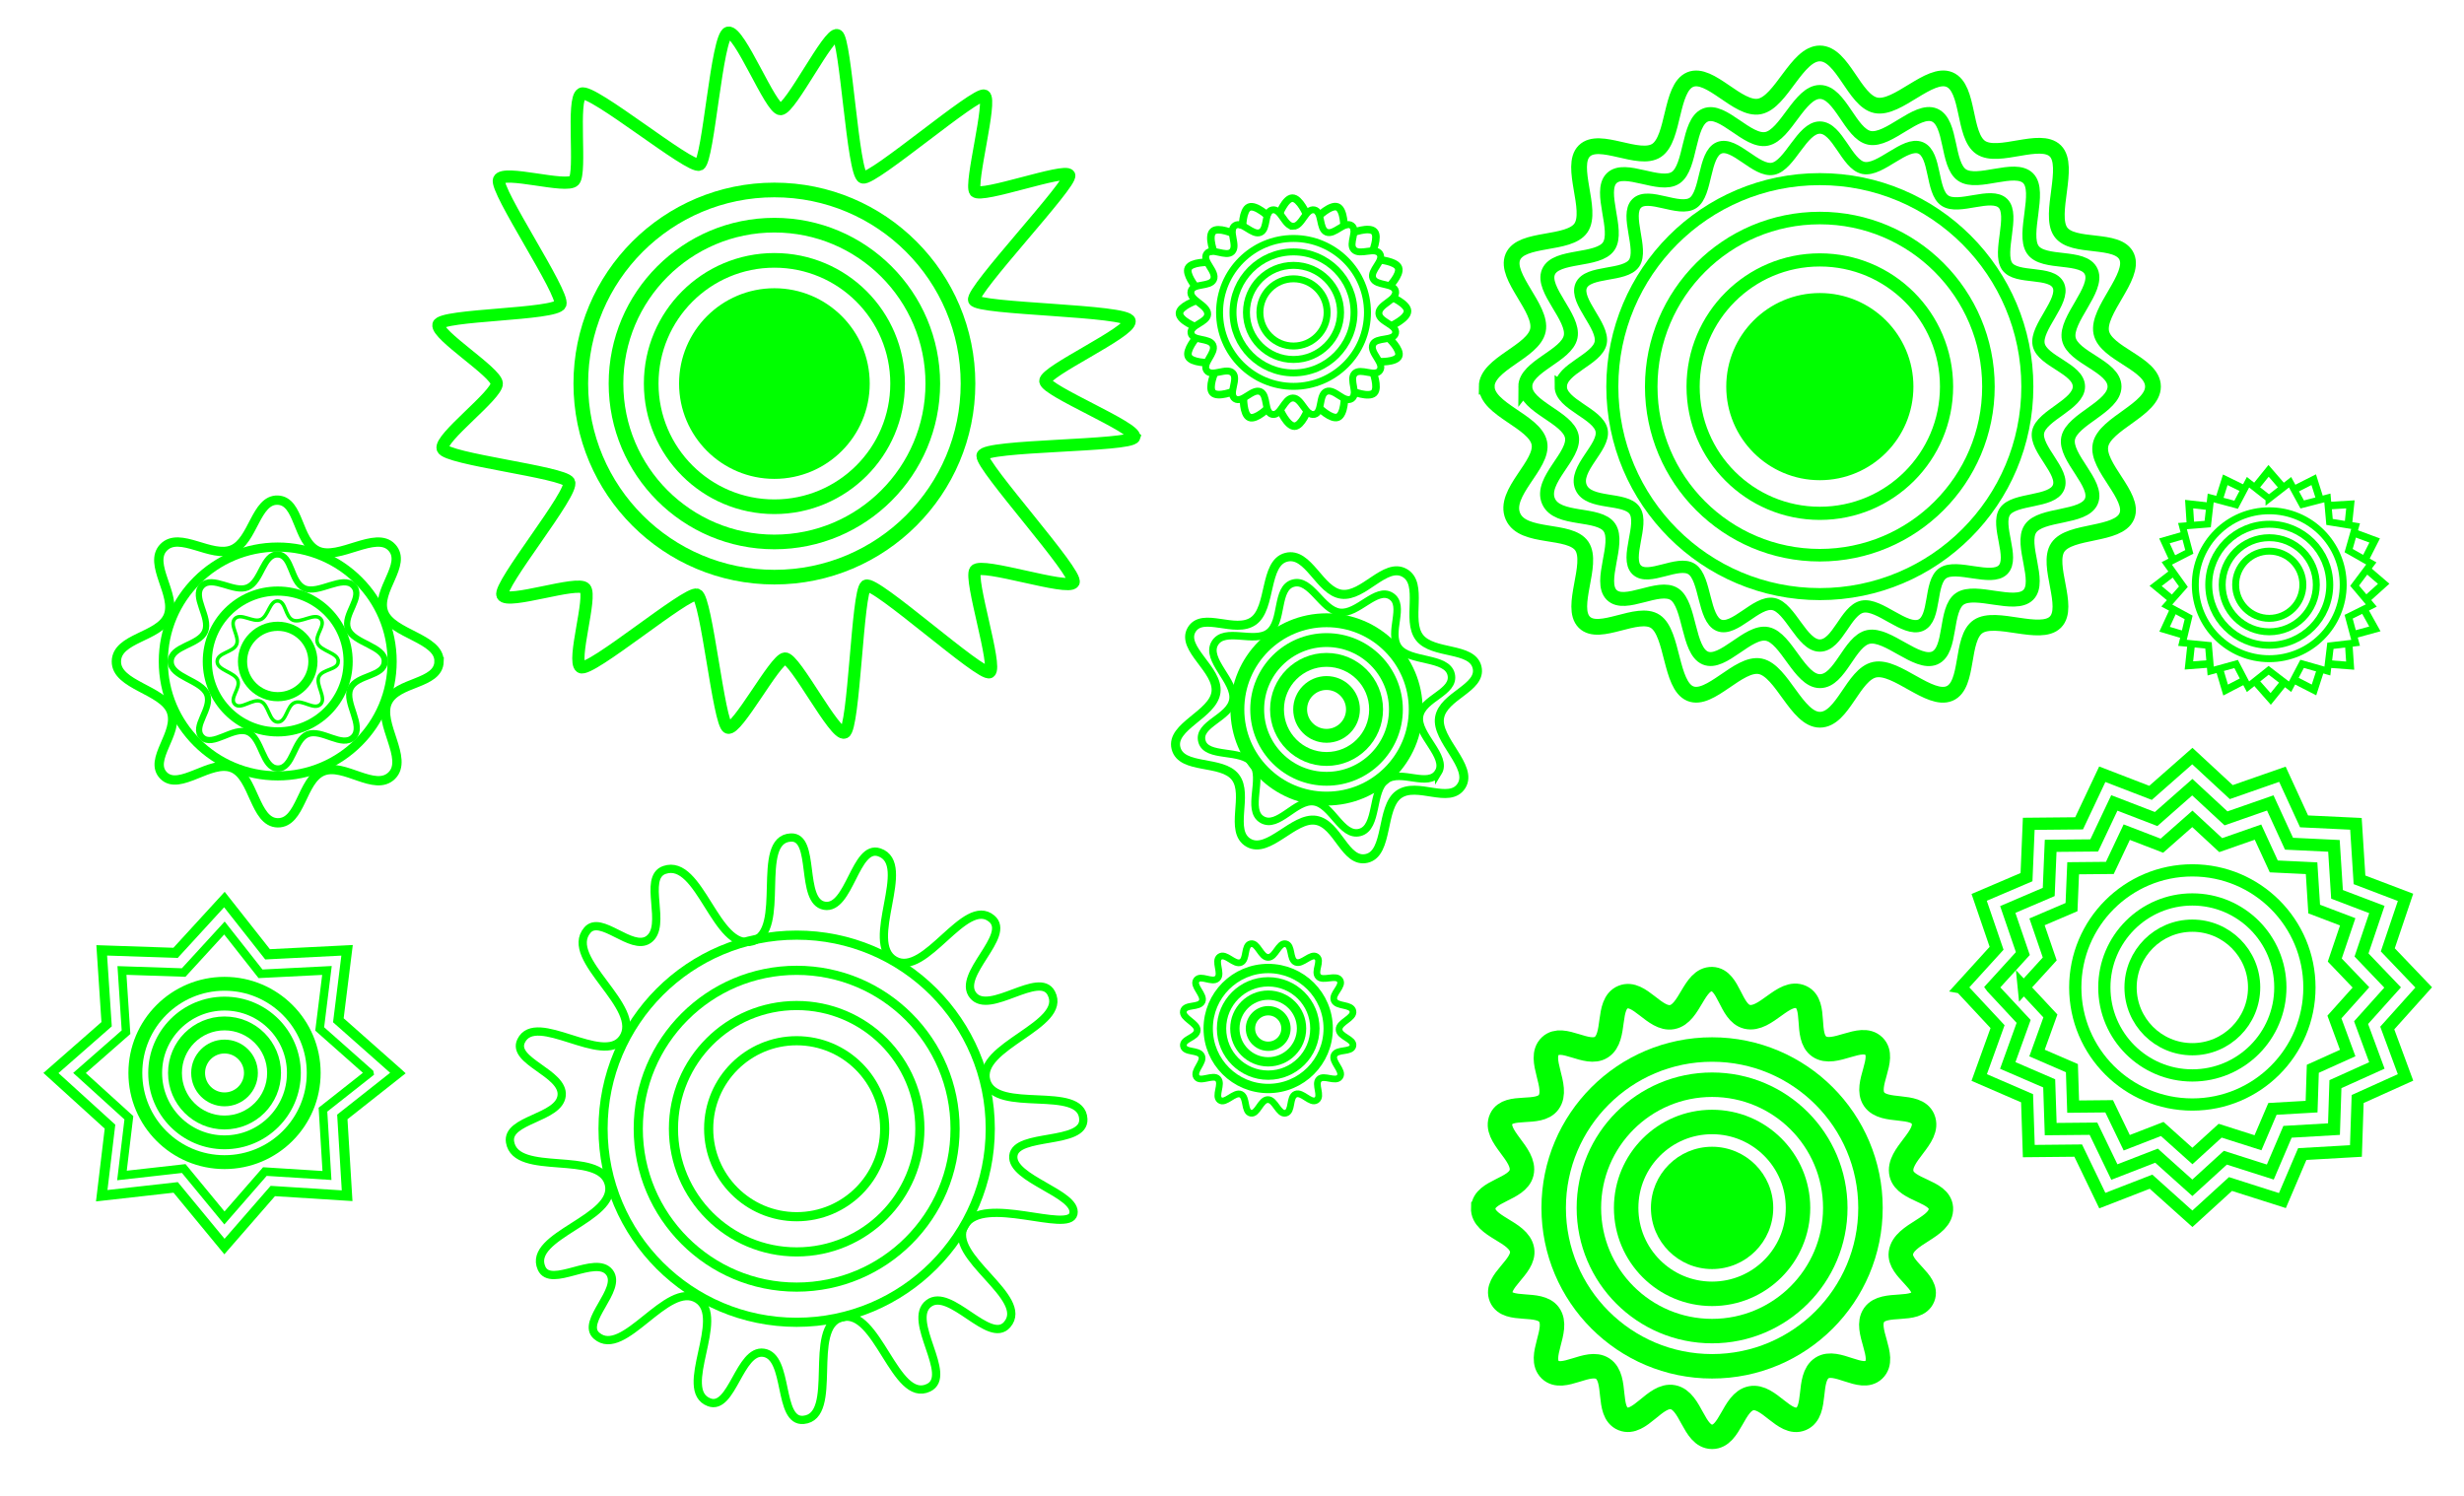<?xml version="1.0" encoding="UTF-8" standalone="no"?>
<!-- Created with Inkscape (http://www.inkscape.org/) -->

<svg
   width="14in"
   height="8.5in"
   viewBox="0 0 56 34"
   version="1.1"
   id="svg5"
   inkscape:version="1.2.2 (b0a8486541, 2022-12-01)"
   sodipodi:docname="Circle_target_zigzag.svg"
   xmlns:inkscape="http://www.inkscape.org/namespaces/inkscape"
   xmlns:sodipodi="http://sodipodi.sourceforge.net/DTD/sodipodi-0.dtd"
   xmlns="http://www.w3.org/2000/svg"
   xmlns:svg="http://www.w3.org/2000/svg">
  <sodipodi:namedview
     id="namedview7"
     pagecolor="#ffffff"
     bordercolor="#000000"
     borderopacity="0.25"
     inkscape:showpageshadow="2"
     inkscape:pageopacity="0.0"
     inkscape:pagecheckerboard="0"
     inkscape:deskcolor="#d1d1d1"
     inkscape:document-units="mm"
     showgrid="true"
     inkscape:zoom="1.4142136"
     inkscape:cx="761.90756"
     inkscape:cy="575.93847"
     inkscape:window-width="3800"
     inkscape:window-height="2120"
     inkscape:window-x="3840"
     inkscape:window-y="0"
     inkscape:window-maximized="1"
     inkscape:current-layer="layer1">
    <inkscape:grid
       type="xygrid"
       id="grid182"
       units="in"
       spacingx="1"
       spacingy="1"
       empspacing="4"
       dotted="true" />
  </sodipodi:namedview>
  <defs
     id="defs2">
    <inkscape:path-effect
       effect="fill_between_many"
       method="originald"
       linkedpaths="#path1814,0,1"
       id="path-effect563" />
  </defs>
  <g
     inkscape:label="Layer 1"
     inkscape:groupmode="layer"
     id="layer1">
    <g
       id="g1884"
       transform="translate(5.077,0.213)">
      <circle
         style="fill:#00ff00;fill-opacity:1;stroke:#00ff00;stroke-width:0.333;stroke-dasharray:none;stroke-opacity:1"
         id="circle1772"
         cx="12.523"
         cy="8.505"
         r="2" />
      <circle
         style="fill:none;fill-opacity:1;stroke:#00ff00;stroke-width:0.333;stroke-dasharray:none;stroke-opacity:1"
         id="circle1774"
         cx="12.523"
         cy="8.505"
         r="2.8" />
      <circle
         style="fill:none;fill-opacity:1;stroke:#00ff00;stroke-width:0.333;stroke-dasharray:none;stroke-opacity:1"
         id="circle1776"
         cx="12.523"
         cy="8.505"
         r="3.6" />
      <circle
         style="fill:none;fill-opacity:1;stroke:#00ff00;stroke-width:0.333;stroke-dasharray:none;stroke-opacity:1"
         id="circle1778"
         cx="12.523"
         cy="8.505"
         r="4.4" />
      <path
         id="path1782"
         style="fill:none;stroke:#00ff00;stroke-width:0.278;stroke-dasharray:none"
         d="m 20.7,9.724 c -0.069,0.212 -3.411,0.173 -3.446,0.419 -0.035,0.246 2.181,2.678 2.067,2.881 -0.114,0.203 -2.091,-0.464 -2.232,-0.269 -0.141,0.195 0.507,2.191 0.327,2.309 -0.18,0.118 -2.613,-2.089 -2.811,-1.963 -0.198,0.126 -0.268,3.242 -0.488,3.336 -0.22,0.094 -1.126,-1.699 -1.354,-1.682 -0.228,0.017 -1.091,1.654 -1.298,1.571 -0.207,-0.084 -0.482,-2.932 -0.7,-3.022 -0.218,-0.089 -2.443,1.784 -2.645,1.645 -0.202,-0.139 0.26,-1.596 0.1,-1.787 -0.16,-0.192 -1.771,0.378 -1.877,0.152 C 6.239,13.086 7.986,10.969 7.855,10.743 7.725,10.516 5.062,10.222 4.984,9.983 4.905,9.743 6.231,8.761 6.213,8.501 6.195,8.242 4.836,7.403 4.888,7.167 c 0.052,-0.236 2.674,-0.219 2.77,-0.465 0.096,-0.246 -1.493,-2.595 -1.394,-2.831 0.099,-0.236 1.538,0.21 1.707,0.02 0.169,-0.19 -0.059,-1.847 0.169,-1.974 0.228,-0.127 2.478,1.722 2.681,1.611 0.204,-0.111 0.392,-2.937 0.651,-2.998 0.259,-0.061 0.961,1.74 1.191,1.737 0.231,-0.003 1.097,-1.757 1.29,-1.68 0.193,0.077 0.35,3.172 0.582,3.234 0.232,0.061 2.578,-1.955 2.761,-1.86 0.182,0.095 -0.341,2.011 -0.209,2.174 0.132,0.163 2.042,-0.533 2.135,-0.367 0.094,0.166 -2.239,2.627 -2.159,2.839 0.08,0.212 3.507,0.226 3.533,0.479 0.025,0.253 -1.926,1.138 -1.915,1.362 0.01,0.224 2.087,1.063 2.018,1.275 z"
         sodipodi:nodetypes="sssssssssssssssssssssssssssssssss" />
    </g>
    <g
       id="g1877"
       transform="translate(0.957,-2.414)">
      <g
         id="g572">
        <g
           id="g6557"
           transform="matrix(0,-0.563,0.563,0,-0.755,33.551)"
           style="fill:none;stroke-width:0.56;stroke-dasharray:none">
          <circle
             style="fill:none;fill-opacity:1;stroke:#00ff00;stroke-width:0.56;stroke-dasharray:none;stroke-opacity:1"
             id="circle6549"
             cx="11.988"
             cy="8.705"
             r="2" />
          <circle
             style="fill:none;fill-opacity:1;stroke:#00ff00;stroke-width:0.56;stroke-dasharray:none;stroke-opacity:1"
             id="circle6551"
             cx="11.988"
             cy="8.705"
             r="2.8" />
          <circle
             style="fill:none;fill-opacity:1;stroke:#00ff00;stroke-width:0.56;stroke-dasharray:none;stroke-opacity:1"
             id="circle6553"
             cx="11.988"
             cy="8.705"
             r="3.6" />
          <circle
             style="fill:none;fill-opacity:1;stroke:#00ff00;stroke-width:0.56;stroke-dasharray:none;stroke-opacity:1"
             id="circle6555"
             cx="11.988"
             cy="8.705"
             r="1.066" />
        </g>
        <path
           id="path1786"
           style="fill:none;stroke:#00ff00;stroke-width:0.191"
           d="m 7.439,26.803 -1.056,0.833 0.091,1.496 -1.411,-0.089 -0.919,1.054 -0.925,-1.123 -1.404,0.158 0.157,-1.312 -1.122,-1.018 1.057,-0.927 -0.092,-1.403 1.402,0.047 0.927,-1.012 0.82,1.041 1.51,-0.076 -0.165,1.329 1.13,1.001 z"
           sodipodi:nodetypes="cccccccccccccccccc" />
        <path
           id="path563"
           style="fill:none;stroke:#00ff00;stroke-width:0.228"
           d="M 8.087,26.803 6.823,27.801 6.932,29.592 5.243,29.485 4.144,30.747 3.036,29.403 1.355,29.592 1.543,28.022 0.201,26.803 1.466,25.694 1.355,24.015 l 1.678,0.057 1.11,-1.212 0.981,1.245 1.807,-0.091 -0.198,1.59 1.353,1.198 z"
           sodipodi:nodetypes="cccccccccccccccccc" />
      </g>
    </g>
    <g
       id="g1867"
       transform="translate(2.233,-1.813)">
      <circle
         style="fill:none;fill-opacity:1;stroke:#00ff00;stroke-width:0.208;stroke-dasharray:none;stroke-opacity:1"
         id="circle4402"
         cx="4.079"
         cy="16.848"
         r="1.6" />
      <circle
         style="fill:none;fill-opacity:1;stroke:#00ff00;stroke-width:0.208;stroke-dasharray:none;stroke-opacity:1"
         id="circle4404"
         cx="4.079"
         cy="16.848"
         r="2.6" />
      <path
         id="circle4406"
         style="fill:none;stroke:#00ff00;stroke-width:0.212"
         d="m 7.746,16.848 c -0.015,0.529 -0.96,0.446 -1.175,0.927 -0.216,0.482 0.484,1.284 0.101,1.665 C 6.289,19.822 5.583,19.141 5.102,19.342 4.62,19.543 4.608,20.522 4.079,20.515 3.55,20.507 3.542,19.465 3.049,19.265 2.556,19.065 1.844,19.801 1.486,19.441 1.129,19.081 1.844,18.474 1.66,17.981 1.476,17.488 0.407,17.39 0.412,16.848 0.417,16.306 1.389,16.298 1.588,15.817 1.788,15.335 1.124,14.629 1.486,14.255 c 0.363,-0.374 1.086,0.252 1.561,0.053 0.475,-0.199 0.532,-1.145 1.032,-1.127 0.5,0.019 0.433,0.94 0.912,1.158 0.479,0.218 1.321,-0.472 1.68,-0.084 0.36,0.387 -0.371,0.985 -0.184,1.479 0.187,0.494 1.273,0.585 1.258,1.114 z"
         sodipodi:nodetypes="zzzzzzzzzzzzzzzzz" />
      <circle
         style="fill:none;fill-opacity:1;stroke:#00ff00;stroke-width:0.208;stroke-dasharray:none;stroke-opacity:1"
         id="circle5595"
         cx="4.079"
         cy="16.848"
         r="0.8" />
      <path
         id="path574"
         style="fill:none;stroke:#00ff00;stroke-width:0.141"
         d="m 6.511,16.848 c -0.01,0.351 -0.637,0.296 -0.78,0.615 -0.143,0.319 0.321,0.851 0.067,1.105 C 5.545,18.821 5.077,18.369 4.757,18.502 4.438,18.635 4.43,19.285 4.079,19.28 3.728,19.275 3.723,18.584 3.396,18.451 3.069,18.319 2.596,18.806 2.359,18.568 2.122,18.329 2.597,17.926 2.475,17.599 2.353,17.273 1.644,17.207 1.647,16.848 c 0.003,-0.359 0.648,-0.365 0.78,-0.684 0.132,-0.32 -0.308,-0.787 -0.068,-1.036 0.24,-0.248 0.72,0.167 1.035,0.035 0.315,-0.132 0.353,-0.76 0.685,-0.747 0.332,0.012 0.287,0.624 0.605,0.768 0.318,0.144 0.876,-0.313 1.115,-0.056 0.239,0.257 -0.246,0.653 -0.122,0.981 0.124,0.328 0.844,0.388 0.834,0.739 z"
         sodipodi:nodetypes="zzzzzzzzzzzzzzzzz" />
      <path
         id="path576"
         style="fill:none;stroke:#00ff00;stroke-width:0.08"
         d="m 5.455,16.848 c -0.006,0.199 -0.36,0.167 -0.441,0.348 -0.081,0.181 0.182,0.482 0.038,0.625 -0.144,0.143 -0.409,-0.113 -0.589,-0.037 -0.181,0.075 -0.185,0.443 -0.384,0.44 -0.199,-0.003 -0.201,-0.394 -0.386,-0.469 -0.185,-0.075 -0.452,0.201 -0.587,0.066 -0.134,-0.135 0.134,-0.363 0.065,-0.548 -0.069,-0.185 -0.47,-0.222 -0.468,-0.425 0.002,-0.203 0.367,-0.206 0.441,-0.387 0.075,-0.181 -0.174,-0.446 -0.038,-0.586 0.136,-0.14 0.408,0.095 0.586,0.02 0.178,-0.075 0.2,-0.43 0.387,-0.423 0.188,0.007 0.163,0.353 0.342,0.435 0.18,0.082 0.496,-0.177 0.631,-0.032 0.135,0.145 -0.139,0.369 -0.069,0.555 0.07,0.186 0.478,0.219 0.472,0.418 z"
         sodipodi:nodetypes="zzzzzzzzzzzzzzzzz" />
    </g>
    <g
       id="g603"
       transform="translate(6.993,0.313)">
      <g
         id="g4257"
         transform="matrix(0,-0.563,0.563,0,18.255,22.561)"
         style="fill:none;stroke-width:0.56;stroke-dasharray:none">
        <circle
           style="fill:none;fill-opacity:1;stroke:#00ff00;stroke-width:0.56;stroke-dasharray:none;stroke-opacity:1"
           id="circle4251"
           cx="11.988"
           cy="8.705"
           r="2" />
        <circle
           style="fill:none;fill-opacity:1;stroke:#00ff00;stroke-width:0.56;stroke-dasharray:none;stroke-opacity:1"
           id="circle4253"
           cx="11.988"
           cy="8.705"
           r="2.8" />
        <circle
           style="fill:none;fill-opacity:1;stroke:#00ff00;stroke-width:0.56;stroke-dasharray:none;stroke-opacity:1"
           id="circle4255"
           cx="11.988"
           cy="8.705"
           r="3.6" />
        <circle
           style="fill:none;fill-opacity:1;stroke:#00ff00;stroke-width:0.56;stroke-dasharray:none;stroke-opacity:1"
           id="circle5597"
           cx="11.988"
           cy="8.705"
           r="1.066" />
      </g>
      <path
         id="path592"
         style="fill:none;stroke:#00ff00;stroke-width:0.17"
         d="m 25.695,17.241 c -0.222,0.361 -0.843,-0.075 -1.185,0.172 -0.342,0.247 -0.178,1.083 -0.596,1.194 -0.418,0.111 -0.634,-0.643 -1.048,-0.697 -0.414,-0.053 -0.814,0.62 -1.177,0.404 -0.364,-0.217 0.048,-0.942 -0.213,-1.277 -0.262,-0.336 -1.049,-0.111 -1.153,-0.503 -0.104,-0.392 0.635,-0.527 0.704,-0.941 0.07,-0.415 -0.631,-0.911 -0.411,-1.284 0.22,-0.373 0.896,0.01 1.227,-0.244 0.331,-0.254 0.153,-1.008 0.553,-1.122 0.401,-0.114 0.651,0.609 1.06,0.661 0.409,0.052 0.827,-0.58 1.165,-0.368 0.339,0.213 -0.076,0.825 0.169,1.167 0.245,0.342 1.103,0.201 1.198,0.614 0.094,0.412 -0.651,0.534 -0.719,0.951 -0.068,0.417 0.648,0.914 0.426,1.275 z"
         sodipodi:nodetypes="zzzzzzzzzzzzzzzzz" />
      <path
         id="path594"
         style="fill:none;stroke:#00ff00;stroke-width:0.205"
         d="m 24.072,19.197 c -0.498,0.118 -0.656,-0.784 -1.159,-0.865 -0.503,-0.081 -1.077,0.772 -1.529,0.511 -0.452,-0.261 0.008,-1.091 -0.3,-1.49 -0.308,-0.399 -1.225,-0.165 -1.35,-0.661 -0.125,-0.496 0.846,-0.763 0.909,-1.273 0.063,-0.51 -0.801,-0.991 -0.555,-1.415 0.246,-0.423 0.992,0.093 1.406,-0.202 0.414,-0.295 0.239,-1.317 0.745,-1.448 0.507,-0.131 0.757,0.774 1.257,0.84 0.5,0.066 0.992,-0.731 1.431,-0.486 0.44,0.245 0.036,1.076 0.341,1.469 0.305,0.393 1.202,0.21 1.309,0.681 0.108,0.471 -0.769,0.64 -0.853,1.141 -0.083,0.501 0.77,1.114 0.499,1.547 -0.272,0.433 -1.011,-0.1 -1.426,0.198 -0.415,0.298 -0.227,1.334 -0.725,1.453 z"
         sodipodi:nodetypes="zzzzzzzzzzzzzzzzz" />
    </g>
    <g
       id="g1851"
       transform="matrix(0.673,0,0,0.673,9.159,5.2)">
      <circle
         style="fill:none;fill-opacity:1;stroke:#00ff00;stroke-width:0.315;stroke-dasharray:none;stroke-opacity:1"
         id="circle6539"
         cx="-27.009"
         cy="29.218"
         r="1.126"
         transform="rotate(-90)" />
      <circle
         style="fill:none;fill-opacity:1;stroke:#00ff00;stroke-width:0.315;stroke-dasharray:none;stroke-opacity:1"
         id="circle6541"
         cx="-27.009"
         cy="29.218"
         r="1.576"
         transform="rotate(-90)" />
      <path
         id="circle6543"
         style="fill:none;stroke:#00ff00;stroke-width:0.315"
         transform="rotate(-90)"
         d="m -24.983,29.218 c 0,0.28 -0.057,0.546 -0.159,0.789 -0.103,0.242 -0.251,0.461 -0.434,0.644 -0.183,0.183 -0.402,0.332 -0.644,0.434 -0.242,0.103 -0.509,0.159 -0.789,0.159 -0.28,0 -0.546,-0.057 -0.789,-0.159 -0.242,-0.103 -0.461,-0.251 -0.644,-0.434 -0.183,-0.183 -0.332,-0.402 -0.434,-0.644 -0.103,-0.242 -0.159,-0.509 -0.159,-0.789 0,-0.28 0.057,-0.546 0.159,-0.789 0.103,-0.242 0.251,-0.461 0.434,-0.644 0.183,-0.183 0.402,-0.332 0.644,-0.434 0.242,-0.103 0.509,-0.159 0.789,-0.159 0.28,0 0.546,0.057 0.789,0.159 0.242,0.103 0.461,0.251 0.644,0.434 0.183,0.183 0.332,0.402 0.434,0.644 0.103,0.242 0.159,0.509 0.159,0.789 z"
         sodipodi:nodetypes="sssssssssssssssss" />
      <circle
         style="fill:none;fill-opacity:1;stroke:#00ff00;stroke-width:0.315;stroke-dasharray:none;stroke-opacity:1"
         id="circle6545"
         cx="-27.009"
         cy="29.218"
         r="0.6"
         transform="rotate(-90)" />
      <path
         id="circle621"
         style="fill:none;stroke:#00ff00;stroke-width:0.227;stroke-dasharray:none"
         d="m 29.217,24.608 c 0.249,2.26e-4 0.352,-0.509 0.59,-0.46 0.238,0.049 0.12,0.527 0.34,0.622 0.22,0.095 0.514,-0.317 0.705,-0.183 0.191,0.134 -0.1,0.498 0.06,0.67 0.16,0.172 0.599,-0.086 0.728,0.118 0.13,0.204 -0.286,0.463 -0.195,0.685 0.091,0.222 0.583,0.114 0.634,0.359 0.051,0.246 -0.474,0.372 -0.467,0.623 0.007,0.25 0.516,0.321 0.467,0.554 -0.049,0.234 -0.533,0.092 -0.634,0.314 -0.101,0.222 0.331,0.528 0.194,0.73 -0.137,0.202 -0.537,-0.084 -0.704,0.083 -0.168,0.167 0.116,0.572 -0.085,0.706 -0.201,0.134 -0.483,-0.297 -0.707,-0.201 -0.224,0.096 -0.096,0.588 -0.337,0.641 -0.241,0.053 -0.351,-0.461 -0.6,-0.459 -0.249,0.002 -0.346,0.508 -0.577,0.459 -0.231,-0.049 -0.116,-0.536 -0.332,-0.636 -0.216,-0.1 -0.524,0.337 -0.712,0.197 -0.188,-0.14 0.096,-0.542 -0.062,-0.718 -0.158,-0.176 -0.604,0.136 -0.727,-0.071 -0.123,-0.207 0.278,-0.499 0.172,-0.712 -0.106,-0.213 -0.574,-0.09 -0.612,-0.332 -0.038,-0.242 0.453,-0.276 0.466,-0.526 0.013,-0.25 -0.525,-0.406 -0.466,-0.651 0.059,-0.244 0.531,-0.101 0.63,-0.323 0.099,-0.221 -0.331,-0.524 -0.191,-0.721 0.14,-0.198 0.533,0.11 0.706,-0.057 0.173,-0.167 -0.12,-0.593 0.083,-0.732 0.203,-0.138 0.49,0.288 0.712,0.191 0.221,-0.097 0.095,-0.579 0.332,-0.63 0.238,-0.051 0.338,0.459 0.587,0.46 z"
         sodipodi:nodetypes="zzzzzzzzzzzzzzzzzzzzzzzzzzzzzzzzzz" />
    </g>
    <g
       id="g1573">
      <g
         id="g1189"
         transform="translate(-0.007,-0.002)">
        <g
           id="g6446"
           transform="matrix(0.382,0,0,0.382,46.133,7.378)"
           style="stroke-width:0.413;stroke-dasharray:none">
          <circle
             style="fill:none;fill-opacity:1;stroke:#00ff00;stroke-width:0.413;stroke-dasharray:none;stroke-opacity:1"
             id="circle6438"
             cx="14.262"
             cy="15.484"
             r="2" />
          <circle
             style="fill:none;fill-opacity:1;stroke:#00ff00;stroke-width:0.413;stroke-dasharray:none;stroke-opacity:1"
             id="circle6440"
             cx="14.262"
             cy="15.484"
             r="2.8" />
          <circle
             style="fill:none;fill-opacity:1;stroke:#00ff00;stroke-width:0.413;stroke-dasharray:none;stroke-opacity:1"
             id="circle6442"
             cx="14.262"
             cy="15.484"
             r="3.6" />
          <circle
             style="fill:none;fill-opacity:1;stroke:#00ff00;stroke-width:0.413;stroke-dasharray:none;stroke-opacity:1"
             id="circle6444"
             cx="14.262"
             cy="15.484"
             r="4.4" />
        </g>
        <path
           id="path1181"
           style="fill:none;stroke:#00ff00;stroke-width:0.157;stroke-dasharray:none"
           d="m 51.575,11.336 0.479,-0.373 0.276,0.505 0.572,-0.148 0.049,0.545 0.592,0.096 -0.158,0.556 0.515,0.292 -0.379,0.506 0.379,0.45 -0.515,0.255 0.158,0.593 -0.572,0.067 -0.069,0.574 -0.574,-0.163 -0.274,0.52 -0.487,-0.373 -0.469,0.373 -0.27,-0.517 -0.578,0.16 -0.05,-0.583 -0.591,-0.058 0.14,-0.578 -0.497,-0.27 0.378,-0.428 -0.378,-0.529 0.512,-0.262 -0.155,-0.586 0.573,-0.046 0.068,-0.594 0.578,0.155 0.27,-0.512 c 0.159,0.124 0.318,0.249 0.477,0.373 z"
           sodipodi:nodetypes="ccccccccccccccccccccccccccccccccc" />
      </g>
      <g
         id="g1547"
         transform="matrix(1.072,0.21,-0.21,1.072,13.174,-7.498)">
        <path
           id="path1528"
           style="fill:none;stroke:#00ff00;stroke-width:0.157;stroke-dasharray:none"
           d="M 37.476,9.993 37.686,9.595 38.046,9.877" />
        <path
           id="path1524"
           style="fill:none;stroke:#00ff00;stroke-width:0.157;stroke-dasharray:none"
           d="m 36.786,10.407 0.052,-0.456 0.448,0.12" />
        <path
           id="path1520"
           style="fill:none;stroke:#00ff00;stroke-width:0.157;stroke-dasharray:none"
           d="m 36.316,11.042 -0.119,-0.45 0.441,-0.036" />
        <path
           id="path1516"
           style="fill:none;stroke:#00ff00;stroke-width:0.157;stroke-dasharray:none"
           d="M 36.12,11.832 35.84,11.441 36.234,11.239" />
        <path
           id="path1512"
           style="fill:none;stroke:#00ff00;stroke-width:0.157;stroke-dasharray:none"
           d="M 36.24,12.615 35.84,12.397 36.124,12.076" />
        <path
           id="path1508"
           style="fill:none;stroke:#00ff00;stroke-width:0.157;stroke-dasharray:none"
           d="m 36.644,13.289 -0.447,-0.044 0.112,-0.463" />
        <path
           id="path1504"
           style="fill:none;stroke:#00ff00;stroke-width:0.157;stroke-dasharray:none"
           d="m 37.279,13.765 -0.441,0.122 -0.038,-0.442" />
        <path
           id="path1500"
           style="fill:none;stroke:#00ff00;stroke-width:0.157;stroke-dasharray:none"
           d="m 38.039,13.962 -0.353,0.281 -0.207,-0.395" />
        <path
           id="path1496"
           style="fill:none;stroke:#00ff00;stroke-width:0.157;stroke-dasharray:none"
           d="M 38.851,13.848 38.642,14.244 38.276,13.963" />
        <path
           id="path1492"
           style="fill:none;stroke:#00ff00;stroke-width:0.157;stroke-dasharray:none"
           d="M 39.545,13.43 39.49,13.887 39.055,13.762" />
        <path
           id="path1488"
           style="fill:none;stroke:#00ff00;stroke-width:0.157;stroke-dasharray:none"
           d="m 40.012,12.799 0.119,0.447 -0.455,0.054" />
        <path
           id="path1484"
           style="fill:none;stroke:#00ff00;stroke-width:0.157;stroke-dasharray:none"
           d="m 40.206,12.062 0.283,0.335 -0.391,0.194" />
        <path
           id="path1480"
           style="fill:none;stroke:#00ff00;stroke-width:0.157;stroke-dasharray:none"
           d="m 40.084,11.212 0.404,0.229 -0.281,0.374" />
        <path
           id="path1476"
           style="fill:none;stroke:#00ff00;stroke-width:0.157;stroke-dasharray:none"
           d="m 39.652,10.515 0.479,0.078 -0.124,0.437" />
        <path
           id="path1472"
           style="fill:none;stroke:#00ff00;stroke-width:0.157;stroke-dasharray:none"
           d="m 39.038,10.069 0.453,-0.117 0.04,0.445" />
        <path
           id="path1468"
           style="fill:none;stroke:#00ff00;stroke-width:0.157;stroke-dasharray:none"
           d="m 38.281,9.877 0.362,-0.282 0.219,0.401" />
      </g>
    </g>
    <g
       id="g1693"
       transform="translate(-10.711,-2.232)">
      <g
         id="g1583"
         transform="matrix(0.382,0,0,0.382,34.661,3.418)"
         style="stroke-width:0.413;stroke-dasharray:none">
        <circle
           style="fill:none;fill-opacity:1;stroke:#00ff00;stroke-width:0.413;stroke-dasharray:none;stroke-opacity:1"
           id="circle1575"
           cx="14.262"
           cy="15.484"
           r="2" />
        <circle
           style="fill:none;fill-opacity:1;stroke:#00ff00;stroke-width:0.413;stroke-dasharray:none;stroke-opacity:1"
           id="circle1577"
           cx="14.262"
           cy="15.484"
           r="2.8" />
        <circle
           style="fill:none;fill-opacity:1;stroke:#00ff00;stroke-width:0.413;stroke-dasharray:none;stroke-opacity:1"
           id="circle1579"
           cx="14.262"
           cy="15.484"
           r="3.6" />
        <circle
           style="fill:none;fill-opacity:1;stroke:#00ff00;stroke-width:0.413;stroke-dasharray:none;stroke-opacity:1"
           id="circle1581"
           cx="14.262"
           cy="15.484"
           r="4.4" />
      </g>
      <path
         id="path1585"
         style="fill:none;stroke:#00ff00;stroke-width:0.157;stroke-dasharray:none"
         d="m 40.103,7.376 c 0.202,1.834e-4 0.281,-0.415 0.479,-0.373 0.188,0.039 0.1,0.429 0.276,0.505 0.181,0.078 0.411,-0.262 0.572,-0.148 0.149,0.105 -0.075,0.411 0.049,0.545 0.136,0.146 0.485,-0.073 0.592,0.096 0.103,0.163 -0.231,0.378 -0.158,0.556 0.075,0.183 0.475,0.099 0.515,0.292 0.043,0.206 -0.385,0.295 -0.379,0.506 0.006,0.196 0.419,0.258 0.379,0.45 -0.039,0.187 -0.436,0.081 -0.515,0.255 -0.084,0.186 0.273,0.424 0.158,0.593 -0.108,0.159 -0.436,-0.068 -0.572,0.067 -0.136,0.136 0.092,0.467 -0.069,0.574 -0.166,0.11 -0.391,-0.242 -0.574,-0.163 -0.18,0.077 -0.083,0.478 -0.274,0.52 -0.2,0.044 -0.283,-0.375 -0.487,-0.373 -0.2,0.002 -0.273,0.414 -0.469,0.373 -0.19,-0.04 -0.092,-0.439 -0.27,-0.517 -0.183,-0.08 -0.414,0.274 -0.578,0.16 -0.16,-0.111 0.087,-0.444 -0.05,-0.583 -0.139,-0.141 -0.476,0.104 -0.591,-0.058 -0.115,-0.162 0.22,-0.397 0.14,-0.578 -0.076,-0.172 -0.464,-0.084 -0.497,-0.27 -0.033,-0.187 0.369,-0.238 0.378,-0.428 0.011,-0.216 -0.43,-0.318 -0.378,-0.529 0.045,-0.186 0.434,-0.087 0.512,-0.262 0.082,-0.185 -0.272,-0.421 -0.155,-0.586 0.111,-0.157 0.436,0.087 0.573,-0.046 0.143,-0.139 -0.097,-0.482 0.068,-0.594 0.165,-0.112 0.395,0.235 0.578,0.155 0.177,-0.077 0.081,-0.472 0.27,-0.512 0.198,-0.042 0.275,0.373 0.477,0.373 z"
         sodipodi:nodetypes="zaaaaaaaaaaaaaaaaaaaaaaaaaaaaaaaz" />
      <path
         id="path1589"
         style="fill:none;stroke:#00ff00;stroke-width:0.172;stroke-dasharray:none"
         d="m 39.775,7.118 c 0,0 0.145,-0.379 0.308,-0.382 0.166,-0.003 0.327,0.378 0.327,0.378"
         sodipodi:nodetypes="cac" />
      <path
         id="path1591"
         style="fill:none;stroke:#00ff00;stroke-width:0.172;stroke-dasharray:none"
         d="m 38.948,7.418 c 0,0 -0.002,-0.412 0.151,-0.477 0.155,-0.066 0.455,0.223 0.455,0.223"
         sodipodi:nodetypes="cac" />
      <path
         id="path1593"
         style="fill:none;stroke:#00ff00;stroke-width:0.172;stroke-dasharray:none"
         d="m 38.311,8 c 0,0 -0.156,-0.39 -0.033,-0.507 0.117,-0.111 0.48,0.054 0.48,0.054"
         sodipodi:nodetypes="cac" />
      <path
         id="path1595"
         style="fill:none;stroke:#00ff00;stroke-width:0.172;stroke-dasharray:none"
         d="m 37.879,8.746 c 0,0 -0.228,-0.285 -0.161,-0.419 0.072,-0.145 0.465,-0.134 0.465,-0.134"
         sodipodi:nodetypes="cac" />
      <path
         id="path1597"
         style="fill:none;stroke:#00ff00;stroke-width:0.172;stroke-dasharray:none"
         d="m 37.9,9.669 c 0,0 -0.386,-0.151 -0.383,-0.317 0.003,-0.156 0.372,-0.285 0.372,-0.285"
         sodipodi:nodetypes="cac" />
      <path
         id="path1599"
         style="fill:none;stroke:#00ff00;stroke-width:0.172;stroke-dasharray:none"
         d="m 38.191,10.477 c 0,0 -0.4,0.007 -0.47,-0.141 -0.068,-0.143 0.183,-0.437 0.183,-0.437"
         sodipodi:nodetypes="cac" />
      <path
         id="path1601"
         style="fill:none;stroke:#00ff00;stroke-width:0.172;stroke-dasharray:none"
         d="m 38.772,11.119 c 0,0 -0.382,0.158 -0.498,0.038 -0.112,-0.116 0.052,-0.481 0.052,-0.481"
         sodipodi:nodetypes="cac" />
      <path
         id="path1603"
         style="fill:none;stroke:#00ff00;stroke-width:0.172;stroke-dasharray:none"
         d="m 39.546,11.491 c 0,0 -0.286,0.291 -0.438,0.227 -0.149,-0.064 -0.138,-0.467 -0.138,-0.467"
         sodipodi:nodetypes="cac" />
      <path
         id="path1605"
         style="fill:none;stroke:#00ff00;stroke-width:0.172;stroke-dasharray:none"
         d="m 40.439,11.538 c 0,0 -0.144,0.377 -0.306,0.381 -0.168,0.004 -0.334,-0.377 -0.334,-0.377"
         sodipodi:nodetypes="cac" />
      <path
         id="path1607"
         style="fill:none;stroke:#00ff00;stroke-width:0.172;stroke-dasharray:none"
         d="m 41.271,11.236 c 0,0 1.47e-4,0.414 -0.154,0.478 -0.152,0.063 -0.441,-0.224 -0.441,-0.224"
         sodipodi:nodetypes="cac" />
      <path
         id="path1609"
         style="fill:none;stroke:#00ff00;stroke-width:0.172;stroke-dasharray:none"
         d="m 41.905,10.658 c 0,0 0.153,0.386 0.034,0.504 -0.119,0.117 -0.499,-0.038 -0.499,-0.038"
         sodipodi:nodetypes="cac" />
      <path
         id="path1611"
         style="fill:none;stroke:#00ff00;stroke-width:0.172;stroke-dasharray:none"
         d="m 42.266,9.909 c 0,0 0.294,0.272 0.232,0.419 -0.062,0.146 -0.459,0.125 -0.459,0.125"
         sodipodi:nodetypes="cac" />
      <path
         id="path1613"
         style="fill:none;stroke:#00ff00;stroke-width:0.172;stroke-dasharray:none"
         d="m 42.315,8.972 c 0,0 0.383,0.161 0.385,0.33 0.002,0.17 -0.379,0.342 -0.379,0.342"
         sodipodi:nodetypes="cac" />
      <path
         id="path1615"
         style="fill:none;stroke:#00ff00;stroke-width:0.172;stroke-dasharray:none"
         d="m 42.061,8.137 c 0,0 0.38,0.034 0.434,0.182 0.057,0.155 -0.225,0.443 -0.225,0.443"
         sodipodi:nodetypes="cac" />
      <path
         id="path1617"
         style="fill:none;stroke:#00ff00;stroke-width:0.172;stroke-dasharray:none"
         d="m 41.433,7.528 c 0,0 0.392,-0.154 0.51,-0.031 0.112,0.117 -0.05,0.485 -0.05,0.485"
         sodipodi:nodetypes="cac" />
      <path
         id="path1619"
         style="fill:none;stroke:#00ff00;stroke-width:0.172;stroke-dasharray:none"
         d="m 40.662,7.163 c 0,0 0.293,-0.291 0.447,-0.226 0.153,0.064 0.15,0.476 0.15,0.476"
         sodipodi:nodetypes="cac" />
    </g>
    <g
       id="g1801"
       transform="matrix(1.44,0,0,1.44,-6.873,-12.929)">
      <circle
         style="fill:none;fill-opacity:1;stroke:#00ff00;stroke-width:0.198;stroke-dasharray:none;stroke-opacity:1"
         id="circle4170"
         cx="-33.495"
         cy="-15.081"
         r="2.661"
         transform="scale(-1)" />
      <circle
         style="fill:none;fill-opacity:1;stroke:#00ff00;stroke-width:0.19;stroke-dasharray:none;stroke-opacity:1"
         id="circle4172"
         cx="-33.495"
         cy="-15.081"
         r="3.275"
         transform="scale(-1)" />
      <circle
         style="fill:none;fill-opacity:1;stroke:#00ff00;stroke-width:0.208;stroke-dasharray:none;stroke-opacity:1"
         id="circle5593"
         cx="-33.495"
         cy="-15.081"
         r="2"
         transform="scale(-1)" />
      <path
         id="circle1707"
         style="fill:none;stroke:#00ff00;stroke-width:0.22"
         d="m 28.846,15.081 c 0,-0.321 0.654,-0.484 0.716,-0.787 0.062,-0.303 -0.468,-0.745 -0.35,-1.023 0.118,-0.278 0.784,-0.159 0.951,-0.406 0.167,-0.247 -0.165,-0.861 0.045,-1.072 0.21,-0.21 0.764,0.157 1.012,-0.01 0.247,-0.167 0.188,-0.869 0.466,-0.987 0.278,-0.118 0.667,0.436 0.97,0.374 0.303,-0.062 0.519,-0.74 0.84,-0.74 0.321,0 0.48,0.662 0.782,0.724 0.303,0.062 0.749,-0.477 1.027,-0.359 0.278,0.118 0.188,0.78 0.435,0.947 0.247,0.167 0.832,-0.161 1.043,0.05 0.21,0.21 -0.096,0.879 0.072,1.126 0.167,0.247 0.807,0.074 0.925,0.352 0.118,0.278 -0.418,0.752 -0.356,1.055 0.062,0.303 0.722,0.434 0.722,0.755 0,0.321 -0.67,0.514 -0.732,0.816 -0.062,0.303 0.484,0.715 0.367,0.994 -0.118,0.278 -0.795,0.186 -0.962,0.434 -0.167,0.247 0.176,0.834 -0.034,1.044 -0.21,0.21 -0.832,-0.105 -1.079,0.062 -0.247,0.167 -0.121,0.817 -0.399,0.935 -0.278,0.118 -0.741,-0.395 -1.044,-0.333 -0.303,0.062 -0.445,0.698 -0.766,0.698 -0.321,0 -0.528,-0.684 -0.831,-0.745 -0.303,-0.062 -0.701,0.498 -0.979,0.38 -0.278,-0.118 -0.238,-0.839 -0.485,-1.006 -0.247,-0.167 -0.783,0.22 -0.993,0.009 -0.21,-0.21 0.133,-0.814 -0.034,-1.062 -0.167,-0.247 -0.823,-0.096 -0.962,-0.416 -0.144,-0.332 0.43,-0.72 0.368,-1.022 -0.062,-0.303 -0.734,-0.467 -0.734,-0.788 z"
         sodipodi:nodetypes="ssssssssssssssssssssssssssssssasss" />
      <path
         id="path1762"
         style="fill:none;stroke:#00ff00;stroke-width:0.249"
         d="m 28.237,15.081 c 0,-0.363 0.739,-0.547 0.809,-0.89 0.07,-0.342 -0.529,-0.843 -0.396,-1.157 0.133,-0.315 0.887,-0.18 1.076,-0.46 0.189,-0.28 -0.187,-0.974 0.051,-1.212 0.238,-0.238 0.864,0.178 1.144,-0.011 0.28,-0.189 0.213,-0.983 0.527,-1.116 0.315,-0.133 0.755,0.493 1.097,0.423 0.342,-0.07 0.587,-0.836 0.95,-0.836 0.363,0 0.543,0.749 0.885,0.819 0.342,0.07 0.847,-0.539 1.162,-0.406 0.315,0.133 0.213,0.882 0.492,1.071 0.28,0.189 0.941,-0.182 1.179,0.056 0.238,0.238 -0.108,0.994 0.081,1.273 0.189,0.28 0.913,0.084 1.046,0.398 0.133,0.315 -0.473,0.85 -0.403,1.193 0.07,0.342 0.816,0.491 0.816,0.854 0,0.363 -0.758,0.581 -0.828,0.923 -0.07,0.342 0.548,0.809 0.415,1.123 -0.133,0.315 -0.899,0.211 -1.088,0.491 -0.189,0.28 0.199,0.943 -0.039,1.181 -0.238,0.238 -0.94,-0.119 -1.22,0.07 -0.28,0.189 -0.137,0.924 -0.451,1.057 -0.315,0.133 -0.838,-0.446 -1.18,-0.376 -0.342,0.07 -0.503,0.79 -0.866,0.79 -0.363,0 -0.597,-0.773 -0.94,-0.843 -0.342,-0.07 -0.792,0.563 -1.107,0.43 -0.315,-0.133 -0.269,-0.948 -0.548,-1.137 -0.28,-0.189 -0.885,0.248 -1.123,0.011 -0.238,-0.238 0.15,-0.921 -0.039,-1.201 -0.189,-0.28 -0.931,-0.108 -1.088,-0.471 -0.163,-0.376 0.487,-0.814 0.417,-1.156 -0.07,-0.342 -0.83,-0.528 -0.83,-0.891 z"
         sodipodi:nodetypes="ssssssssssssssssssssssssssssssasss" />
      <path
         id="path1764"
         style="fill:none;stroke:#00ff00;stroke-width:0.194"
         d="m 29.407,15.081 c 0,-0.282 0.575,-0.426 0.629,-0.692 0.054,-0.266 -0.411,-0.655 -0.308,-0.9 0.103,-0.245 0.689,-0.14 0.836,-0.357 0.147,-0.217 -0.145,-0.757 0.04,-0.942 0.185,-0.185 0.672,0.138 0.89,-0.009 0.217,-0.147 0.165,-0.764 0.41,-0.868 0.245,-0.103 0.587,0.384 0.853,0.329 0.266,-0.054 0.456,-0.65 0.738,-0.65 0.282,0 0.422,0.582 0.688,0.637 0.266,0.054 0.659,-0.419 0.903,-0.316 0.245,0.103 0.165,0.686 0.383,0.832 0.217,0.147 0.732,-0.141 0.917,0.044 0.185,0.185 -0.084,0.772 0.063,0.99 0.147,0.217 0.71,0.065 0.813,0.31 0.103,0.245 -0.368,0.661 -0.313,0.927 0.054,0.266 0.635,0.382 0.635,0.664 0,0.282 -0.589,0.452 -0.644,0.718 -0.054,0.266 0.426,0.629 0.322,0.874 -0.103,0.245 -0.699,0.164 -0.846,0.381 -0.147,0.217 0.155,0.733 -0.03,0.918 -0.185,0.185 -0.731,-0.093 -0.949,0.054 -0.217,0.147 -0.106,0.718 -0.351,0.822 -0.245,0.103 -0.652,-0.347 -0.918,-0.293 -0.266,0.054 -0.391,0.614 -0.674,0.614 -0.282,0 -0.465,-0.601 -0.731,-0.655 -0.266,-0.054 -0.616,0.438 -0.861,0.334 -0.245,-0.103 -0.209,-0.737 -0.426,-0.884 -0.217,-0.147 -0.688,0.193 -0.873,0.008 -0.185,-0.185 0.117,-0.716 -0.03,-0.934 -0.147,-0.217 -0.724,-0.084 -0.846,-0.366 -0.126,-0.292 0.378,-0.633 0.324,-0.899 -0.054,-0.266 -0.645,-0.41 -0.645,-0.692 z"
         sodipodi:nodetypes="ssssssssssssssssssssssssssssssasss" />
      <circle
         style="fill:#00ff00;fill-opacity:1;stroke:#00ff00;stroke-width:0.146;stroke-dasharray:none;stroke-opacity:1"
         id="circle1792"
         cx="-33.495"
         cy="-15.081"
         r="1.404"
         transform="scale(-1)" />
    </g>
    <g
       id="g1859"
       transform="translate(1.829,0.775)">
      <g
         id="g6426"
         transform="translate(8.687,-0.329)"
         style="stroke-width:0.208;stroke-dasharray:none">
        <circle
           style="fill:none;fill-opacity:1;stroke:#00ff00;stroke-width:0.208;stroke-dasharray:none;stroke-opacity:1"
           id="circle4196"
           cx="7.59"
           cy="25.209"
           r="2" />
        <circle
           style="fill:none;fill-opacity:1;stroke:#00ff00;stroke-width:0.208;stroke-dasharray:none;stroke-opacity:1"
           id="circle4198"
           cx="7.59"
           cy="25.209"
           r="2.8" />
        <circle
           style="fill:none;fill-opacity:1;stroke:#00ff00;stroke-width:0.208;stroke-dasharray:none;stroke-opacity:1"
           id="circle4200"
           cx="7.59"
           cy="25.209"
           r="3.6" />
        <circle
           style="fill:none;fill-opacity:1;stroke:#00ff00;stroke-width:0.208;stroke-dasharray:none;stroke-opacity:1"
           id="circle5587"
           cx="7.59"
           cy="25.209"
           r="4.4" />
      </g>
      <path
         id="path1803"
         style="fill:none;stroke:#00ff00;stroke-width:0.188;stroke-dasharray:none"
         d="m 22.567,26.813 c -0.096,0.459 -2.056,-0.45 -2.475,0.266 -0.413,0.706 1.504,1.636 0.968,2.254 -0.403,0.465 -1.294,-0.854 -1.783,-0.48 -0.507,0.388 0.572,1.641 -0.004,1.915 -0.765,0.363 -1.156,-1.823 -1.973,-1.6 -0.8,0.218 -0.043,2.256 -0.869,2.33 -0.589,0.053 -0.319,-1.437 -0.904,-1.525 -0.551,-0.083 -0.717,1.321 -1.239,1.125 -0.737,-0.277 0.403,-1.933 -0.267,-2.347 -0.691,-0.427 -1.674,1.366 -2.29,0.836 -0.372,-0.319 0.589,-1.052 0.291,-1.441 -0.314,-0.409 -1.334,0.375 -1.543,-0.096 -0.33,-0.746 1.728,-1.121 1.529,-1.912 -0.199,-0.788 -2.11,-0.152 -2.245,-0.954 -0.087,-0.52 1.121,-0.536 1.173,-1.06 0.051,-0.512 -1.147,-0.777 -0.921,-1.24 0.337,-0.691 1.861,0.574 2.306,-0.053 0.499,-0.705 -1.361,-1.806 -0.801,-2.464 0.303,-0.356 0.998,0.477 1.385,0.216 0.449,-0.304 -0.145,-1.409 0.368,-1.585 0.81,-0.277 1.165,1.847 1.991,1.623 0.81,-0.22 0.041,-2.318 0.88,-2.36 0.576,-0.029 0.197,1.454 0.765,1.551 0.571,0.098 0.696,-1.401 1.245,-1.214 0.784,0.266 -0.367,2.055 0.356,2.459 0.697,0.39 1.59,-1.466 2.2,-0.951 0.457,0.385 -0.8,1.278 -0.424,1.743 0.373,0.461 1.505,-0.574 1.778,-0.048 0.382,0.733 -1.706,1.197 -1.478,1.992 0.218,0.759 2.162,0.077 2.206,0.866 0.033,0.598 -1.536,0.31 -1.591,0.838 -0.055,0.528 1.462,0.859 1.366,1.317 z"
         sodipodi:nodetypes="zaaaaaaaaaaaaaaaaaaaaaaaaaaaaaazz" />
    </g>
    <g
       id="g1844"
       transform="translate(-0.616,1.628)">
      <circle
         style="fill:none;fill-opacity:1;stroke:#00ff00;stroke-width:0.556;stroke-dasharray:none;stroke-opacity:1"
         id="circle4180"
         cx="-39.527"
         cy="-25.827"
         r="2.8"
         transform="scale(-1)" />
      <circle
         style="fill:none;fill-opacity:1;stroke:#00ff00;stroke-width:0.556;stroke-dasharray:none;stroke-opacity:1"
         id="circle4182"
         cx="-39.527"
         cy="-25.827"
         r="3.6"
         transform="scale(-1)" />
      <circle
         style="fill:none;fill-opacity:1;stroke:#00ff00;stroke-width:0.556;stroke-dasharray:none;stroke-opacity:1"
         id="circle4184"
         cx="-39.527"
         cy="-25.827"
         r="1.953"
         transform="scale(-1)" />
      <path
         id="circle5589"
         style="fill:none;stroke:#00ff00;stroke-width:0.556;stroke-dasharray:none"
         d="m -34.327,-25.827 c -0.016,0.393 -0.779,0.415 -0.87,0.798 -0.101,0.425 0.646,0.83 0.462,1.226 -0.161,0.345 -0.852,0.071 -1.077,0.378 -0.251,0.343 0.27,0.982 -0.038,1.275 -0.28,0.266 -0.834,-0.232 -1.159,-0.024 -0.348,0.223 -0.111,0.982 -0.494,1.138 -0.372,0.152 -0.721,-0.528 -1.116,-0.454 -0.41,0.077 -0.491,0.876 -0.908,0.863 -0.389,-0.012 -0.415,-0.764 -0.794,-0.856 -0.424,-0.103 -0.835,0.632 -1.231,0.447 -0.361,-0.168 -0.082,-0.894 -0.409,-1.122 -0.34,-0.237 -0.949,0.299 -1.244,0.007 -0.285,-0.283 0.221,-0.872 -0.004,-1.205 -0.224,-0.33 -0.952,-0.082 -1.11,-0.448 -0.177,-0.41 0.593,-0.815 0.486,-1.249 -0.095,-0.383 -0.869,-0.382 -0.894,-0.776 -0.03,-0.455 0.849,-0.57 0.909,-1.023 0.049,-0.37 -0.638,-0.655 -0.5,-1.001 0.145,-0.366 0.883,-0.085 1.109,-0.408 0.238,-0.34 -0.294,-0.958 0.006,-1.245 0.283,-0.272 0.848,0.254 1.178,0.041 0.35,-0.226 0.09,-0.995 0.475,-1.156 0.378,-0.158 0.734,0.546 1.136,0.467 0.408,-0.08 0.472,-0.879 0.888,-0.876 0.421,0.003 0.474,0.819 0.888,0.9 0.405,0.079 0.755,-0.648 1.136,-0.491 0.379,0.156 0.118,0.914 0.46,1.14 0.332,0.219 0.906,-0.3 1.193,-0.025 0.301,0.289 -0.216,0.912 0.026,1.252 0.224,0.315 0.938,0.045 1.089,0.401 0.152,0.36 -0.539,0.686 -0.475,1.071 0.071,0.427 0.901,0.52 0.884,0.953 z"
         sodipodi:nodetypes="aaaaaaaaaaaaaaaaaaaaaaaaaaaaaaaaa"
         transform="scale(-1)" />
      <circle
         style="fill:#00ff00;fill-opacity:1;stroke:none;stroke-width:0.395;stroke-dasharray:none;stroke-opacity:1"
         id="circle1814"
         cx="-39.527"
         cy="-25.827"
         r="1.39"
         transform="scale(-1)" />
    </g>
    <circle
       style="fill:none;fill-opacity:1;stroke:#00ff00;stroke-width:0.278;stroke-dasharray:none;stroke-opacity:1"
       id="circle1816"
       cx="-49.826"
       cy="-22.444"
       r="2.661"
       transform="scale(-1)" />
    <circle
       style="fill:none;fill-opacity:1;stroke:#00ff00;stroke-width:0.278;stroke-dasharray:none;stroke-opacity:1"
       id="circle1820"
       cx="-49.826"
       cy="-22.444"
       r="2"
       transform="scale(-1)" />
    <path
       id="path1822"
       style="fill:none;stroke:#00ff00;stroke-width:0.278;stroke-dasharray:none"
       d="m 45.273,22.444 0.701,-0.77 -0.343,-1.002 0.931,-0.398 0.044,-1.049 0.99,-0.009 0.457,-0.966 0.95,0.366 0.822,-0.724 0.766,0.709 1.006,-0.351 0.426,0.927 1.021,0.049 0.07,1.102 0.906,0.345 -0.349,1.033 0.707,0.739 -0.717,0.799 0.359,0.973 -0.942,0.425 -0.033,1.022 -1.056,0.061 -0.391,0.915 -1.022,-0.326 -0.75,0.684 -0.814,-0.73 -0.958,0.372 -0.475,-0.985 -0.972,0.009 -0.034,-1.04 -0.942,-0.407 0.361,-1.001 c -0.24,-0.257 -0.479,-0.514 -0.718,-0.771 z"
       sodipodi:nodetypes="ccccccccccccccccccccccccccccccccc" />
    <path
       id="path1824"
       style="fill:none;stroke:#00ff00;stroke-width:0.278;stroke-dasharray:none"
       d="m 44.568,22.444 0.809,-0.89 -0.396,-1.157 1.076,-0.46 0.051,-1.212 1.144,-0.011 0.527,-1.116 1.097,0.423 0.95,-0.836 0.885,0.819 1.162,-0.406 0.492,1.071 1.179,0.056 0.081,1.273 1.046,0.398 -0.403,1.193 0.816,0.854 -0.828,0.923 0.415,1.123 -1.088,0.491 -0.039,1.181 -1.22,0.07 -0.451,1.057 -1.18,-0.376 -0.866,0.79 -0.94,-0.843 -1.107,0.43 -0.548,-1.137 -1.123,0.011 -0.039,-1.201 -1.088,-0.471 0.417,-1.156 c -0.277,-0.297 -0.553,-0.594 -0.83,-0.891 z"
       sodipodi:nodetypes="ccccccccccccccccccccccccccccccccc" />
    <path
       id="path1826"
       style="fill:none;stroke:#00ff00;stroke-width:0.278;stroke-dasharray:none"
       d="m 45.995,22.444 0.59,-0.648 -0.289,-0.843 0.784,-0.335 0.037,-0.883 0.834,-0.008 0.384,-0.813 0.799,0.308 0.692,-0.61 0.645,0.597 0.847,-0.296 0.359,0.78 0.859,0.041 0.059,0.928 0.762,0.29 -0.294,0.869 0.595,0.622 -0.603,0.673 0.302,0.819 -0.793,0.358 -0.028,0.86 -0.889,0.051 -0.329,0.77 -0.86,-0.274 -0.631,0.575 -0.685,-0.614 -0.807,0.313 -0.4,-0.829 -0.818,0.008 -0.028,-0.875 -0.793,-0.343 0.304,-0.843 c -0.202,-0.216 -0.403,-0.433 -0.605,-0.649 z"
       sodipodi:nodetypes="ccccccccccccccccccccccccccccccccc" />
    <circle
       style="fill:none;fill-opacity:1;stroke:#00ff00;stroke-width:0.278;stroke-dasharray:none;stroke-opacity:1"
       id="circle1828"
       cx="-49.826"
       cy="-22.444"
       r="1.404"
       transform="scale(-1)" />
  </g>
</svg>
